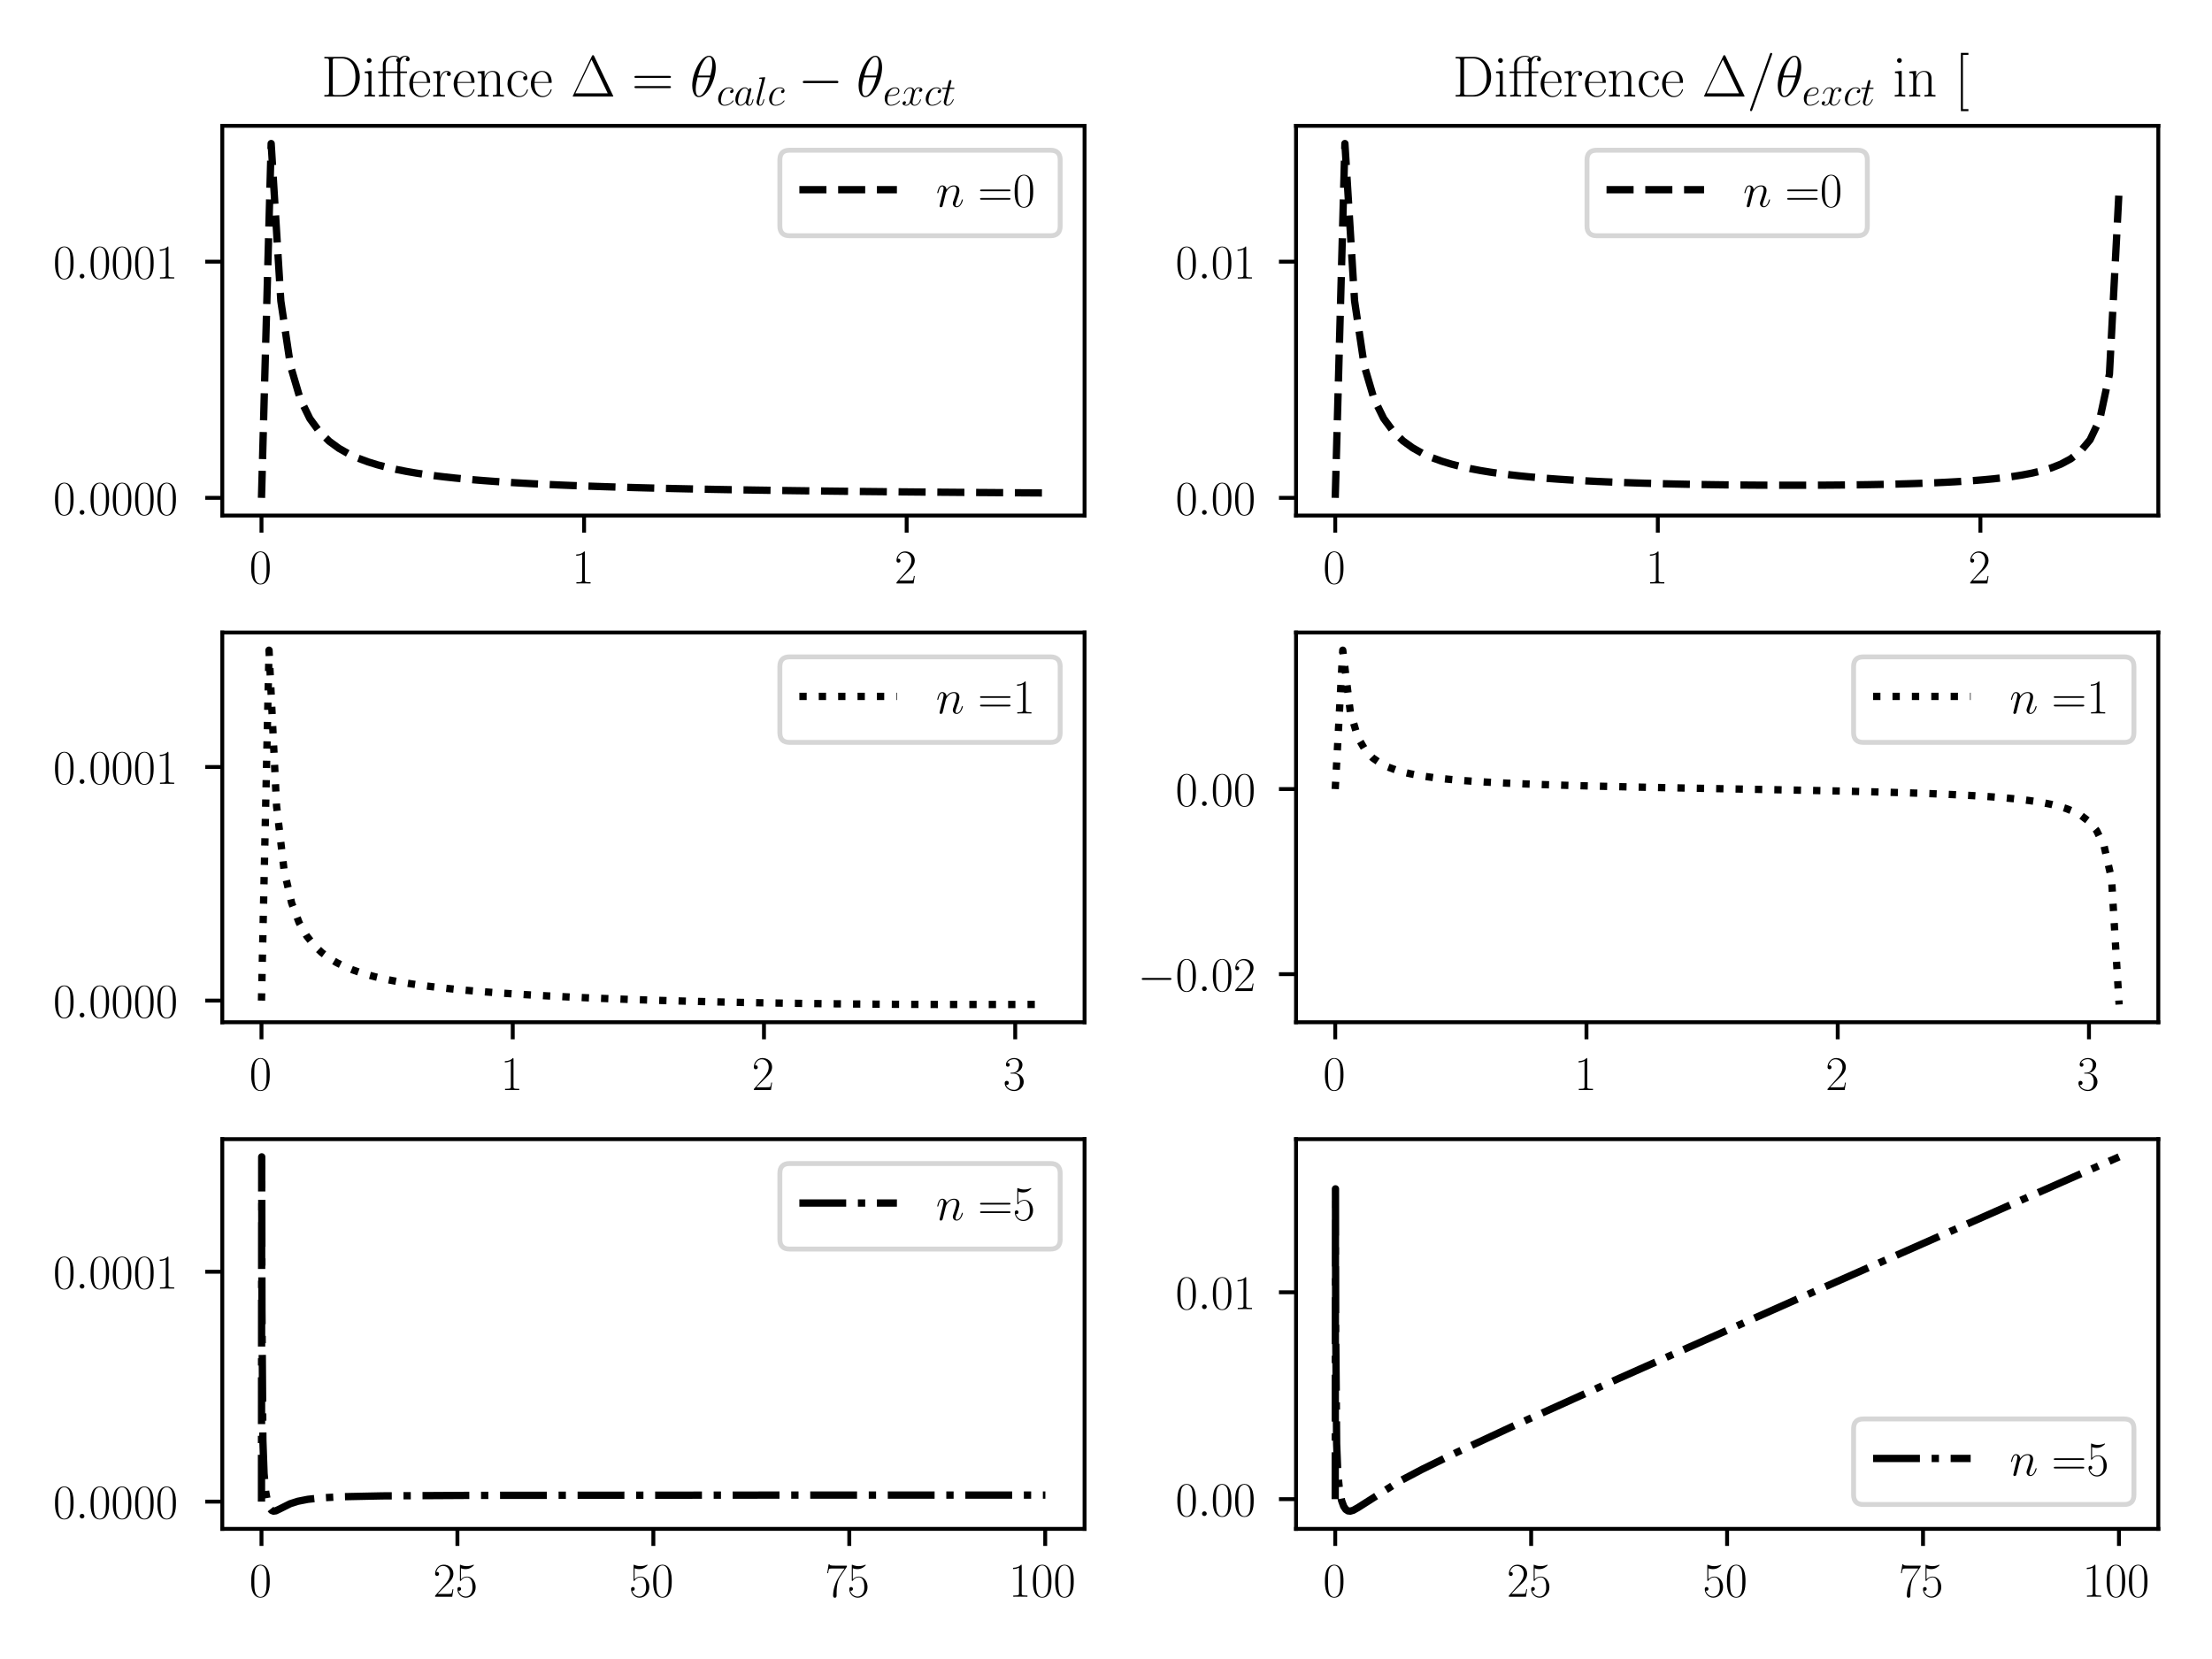 <?xml version="1.0" encoding="utf-8" standalone="no"?>
<!DOCTYPE svg PUBLIC "-//W3C//DTD SVG 1.1//EN"
  "http://www.w3.org/Graphics/SVG/1.1/DTD/svg11.dtd">
<!-- Created with matplotlib (https://matplotlib.org/) -->
<svg height="340.157pt" version="1.1" viewBox="0 0 453.543 340.157" width="453.543pt" xmlns="http://www.w3.org/2000/svg" xmlns:xlink="http://www.w3.org/1999/xlink">
 <defs>
  <style type="text/css">*{stroke-linecap:butt;stroke-linejoin:round;}</style>
 </defs>
 <g id="figure_1">
  <g id="patch_1">
   <path d="M 0 340.157 
L 453.543 340.157 
L 453.543 0 
L 0 0 
z
" style="fill:#ffffff;"/>
  </g>
  <g id="axes_1">
   <g id="patch_2">
    <path d="M 45.578 105.71 
L 222.377 105.71 
L 222.377 25.8 
L 45.578 25.8 
z
" style="fill:#ffffff;"/>
   </g>
   <g id="matplotlib.axis_1">
    <g id="xtick_1">
     <g id="line2d_1">
      <defs>
       <path d="M 0 0 
L 0 3.5 
" id="mfad9e076a9" style="stroke:#000000;stroke-width:0.8;"/>
      </defs>
      <g>
       <use style="stroke:#000000;stroke-width:0.8;" x="53.614" xlink:href="#mfad9e076a9" y="105.71"/>
      </g>
     </g>
     <g id="text_1">
      <!-- $\mathdefault{0}$ -->
      <g transform="translate(51.124 119.629)scale(0.1 -0.1)">
       <defs>
        <path d="M 42 31.844 
C 42 37.969 41.906 48.422 37.703 56.453 
C 34 63.484 28.094 66 22.906 66 
C 18.094 66 12 63.781 8.203 56.562 
C 4.203 49.016 3.797 39.672 3.797 31.844 
C 3.797 26.109 3.906 17.375 7 9.734 
C 11.297 -0.609 19 -2 22.906 -2 
C 27.5 -2 34.5 -0.109 38.594 9.438 
C 41.594 16.375 42 24.5 42 31.844 
z
M 22.906 -0.406 
C 16.5 -0.406 12.703 5.125 11.297 12.75 
C 10.203 18.688 10.203 27.328 10.203 32.953 
C 10.203 40.688 10.203 47.109 11.5 53.234 
C 13.406 61.781 19 64.391 22.906 64.391 
C 27 64.391 32.297 61.672 34.203 53.438 
C 35.5 47.719 35.594 40.984 35.594 32.953 
C 35.594 26.422 35.594 18.375 34.406 12.453 
C 32.297 1.5 26.406 -0.406 22.906 -0.406 
z
" id="CMR17-48"/>
       </defs>
       <use transform="scale(0.996)" xlink:href="#CMR17-48"/>
      </g>
     </g>
    </g>
    <g id="xtick_2">
     <g id="line2d_2">
      <g>
       <use style="stroke:#000000;stroke-width:0.8;" x="119.757" xlink:href="#mfad9e076a9" y="105.71"/>
      </g>
     </g>
     <g id="text_2">
      <!-- $\mathdefault{1}$ -->
      <g transform="translate(117.266 119.629)scale(0.1 -0.1)">
       <defs>
        <path d="M 26.594 63.797 
C 26.594 65.891 26.5 66 25.094 66 
C 21.203 61.359 15.297 59.891 9.703 59.688 
C 9.406 59.688 8.906 59.688 8.797 59.5 
C 8.703 59.297 8.703 59.094 8.703 57 
C 11.797 57 17 57.594 21 59.984 
L 21 7.297 
C 21 3.797 20.797 2.594 12.203 2.594 
L 9.203 2.594 
L 9.203 0 
C 14 0.094 19 0.188 23.797 0.188 
C 28.594 0.188 33.594 0.094 38.406 0 
L 38.406 2.594 
L 35.406 2.594 
C 26.797 2.594 26.594 3.688 26.594 7.297 
z
" id="CMR17-49"/>
       </defs>
       <use transform="scale(0.996)" xlink:href="#CMR17-49"/>
      </g>
     </g>
    </g>
    <g id="xtick_3">
     <g id="line2d_3">
      <g>
       <use style="stroke:#000000;stroke-width:0.8;" x="185.9" xlink:href="#mfad9e076a9" y="105.71"/>
      </g>
     </g>
     <g id="text_3">
      <!-- $\mathdefault{2}$ -->
      <g transform="translate(183.409 119.629)scale(0.1 -0.1)">
       <defs>
        <path d="M 41.703 15.469 
L 39.906 15.469 
C 38.906 8.391 38.094 7.188 37.703 6.594 
C 37.203 5.797 30 5.797 28.594 5.797 
L 9.406 5.797 
C 13 9.688 20 16.766 28.5 24.938 
C 34.594 30.719 41.703 37.5 41.703 47.391 
C 41.703 59.188 32.297 66 21.797 66 
C 10.797 66 4.094 56.297 4.094 47.297 
C 4.094 43.391 7 42.891 8.203 42.891 
C 9.203 42.891 12.203 43.484 12.203 46.984 
C 12.203 50.094 9.594 51 8.203 51 
C 7.594 51 7 50.891 6.594 50.688 
C 8.5 59.188 14.297 63.391 20.406 63.391 
C 29.094 63.391 34.797 56.5 34.797 47.391 
C 34.797 38.703 29.703 31.219 24 24.734 
L 4.094 2.297 
L 4.094 0 
L 39.297 0 
z
" id="CMR17-50"/>
       </defs>
       <use transform="scale(0.996)" xlink:href="#CMR17-50"/>
      </g>
     </g>
    </g>
   </g>
   <g id="matplotlib.axis_2">
    <g id="ytick_1">
     <g id="line2d_4">
      <defs>
       <path d="M 0 0 
L -3.5 0 
" id="m53bdfa1d7f" style="stroke:#000000;stroke-width:0.8;"/>
      </defs>
      <g>
       <use style="stroke:#000000;stroke-width:0.8;" x="45.578" xlink:href="#m53bdfa1d7f" y="102.078"/>
      </g>
     </g>
     <g id="text_4">
      <!-- $\mathdefault{0.0000}$ -->
      <g transform="translate(10.904 105.537)scale(0.1 -0.1)">
       <defs>
        <path d="M 18.406 4.797 
C 18.406 7.688 16 9.688 13.594 9.688 
C 10.703 9.688 8.703 7.297 8.703 4.891 
C 8.703 2 11.094 0 13.5 0 
C 16.406 0 18.406 2.391 18.406 4.797 
z
" id="CMMI12-58"/>
       </defs>
       <use transform="scale(0.996)" xlink:href="#CMR17-48"/>
       <use transform="translate(45.69 0)scale(0.996)" xlink:href="#CMMI12-58"/>
       <use transform="translate(72.788 0)scale(0.996)" xlink:href="#CMR17-48"/>
       <use transform="translate(118.478 0)scale(0.996)" xlink:href="#CMR17-48"/>
       <use transform="translate(164.169 0)scale(0.996)" xlink:href="#CMR17-48"/>
       <use transform="translate(209.859 0)scale(0.996)" xlink:href="#CMR17-48"/>
      </g>
     </g>
    </g>
    <g id="ytick_2">
     <g id="line2d_5">
      <g>
       <use style="stroke:#000000;stroke-width:0.8;" x="45.578" xlink:href="#m53bdfa1d7f" y="53.648"/>
      </g>
     </g>
     <g id="text_5">
      <!-- $\mathdefault{0.0001}$ -->
      <g transform="translate(10.904 57.107)scale(0.1 -0.1)">
       <use transform="scale(0.996)" xlink:href="#CMR17-48"/>
       <use transform="translate(45.69 0)scale(0.996)" xlink:href="#CMMI12-58"/>
       <use transform="translate(72.788 0)scale(0.996)" xlink:href="#CMR17-48"/>
       <use transform="translate(118.478 0)scale(0.996)" xlink:href="#CMR17-48"/>
       <use transform="translate(164.169 0)scale(0.996)" xlink:href="#CMR17-48"/>
       <use transform="translate(209.859 0)scale(0.996)" xlink:href="#CMR17-49"/>
      </g>
     </g>
    </g>
   </g>
   <g id="line2d_6">
    <path clip-path="url(#pe4df5389cf)" d="M 53.614 102.078 
L 55.598 29.432 
L 57.583 61.719 
L 59.567 75.038 
L 61.551 81.782 
L 63.536 85.838 
L 65.52 88.544 
L 67.504 90.477 
L 69.488 91.927 
L 71.473 93.055 
L 73.457 93.957 
L 75.441 94.696 
L 77.426 95.311 
L 79.41 95.831 
L 81.394 96.278 
L 83.378 96.664 
L 85.363 97.003 
L 87.347 97.301 
L 89.331 97.567 
L 91.316 97.804 
L 93.3 98.018 
L 95.284 98.211 
L 97.268 98.387 
L 99.253 98.547 
L 101.237 98.694 
L 103.221 98.83 
L 105.206 98.955 
L 107.19 99.07 
L 109.174 99.178 
L 111.158 99.278 
L 113.143 99.371 
L 115.127 99.459 
L 117.111 99.54 
L 119.095 99.617 
L 121.08 99.69 
L 123.064 99.758 
L 125.048 99.822 
L 127.033 99.883 
L 129.017 99.941 
L 131.001 99.996 
L 132.985 100.048 
L 134.97 100.097 
L 136.954 100.145 
L 138.938 100.19 
L 140.923 100.232 
L 142.907 100.273 
L 144.891 100.313 
L 146.875 100.35 
L 148.86 100.386 
L 150.844 100.421 
L 152.828 100.454 
L 154.813 100.486 
L 156.797 100.516 
L 158.781 100.546 
L 160.765 100.574 
L 162.75 100.602 
L 164.734 100.628 
L 166.718 100.653 
L 168.703 100.678 
L 170.687 100.702 
L 172.671 100.725 
L 174.655 100.747 
L 176.64 100.768 
L 178.624 100.789 
L 180.608 100.809 
L 182.592 100.829 
L 184.577 100.848 
L 186.561 100.866 
L 188.545 100.884 
L 190.53 100.901 
L 192.514 100.918 
L 194.498 100.934 
L 196.482 100.95 
L 198.467 100.966 
L 200.451 100.981 
L 202.435 100.995 
L 204.42 101.01 
L 206.404 101.023 
L 208.388 101.037 
L 210.372 101.05 
L 212.357 101.063 
L 214.341 101.076 
" style="fill:none;stroke:#000000;stroke-dasharray:5.55,2.4;stroke-dashoffset:0;stroke-width:1.5;"/>
   </g>
   <g id="patch_3">
    <path d="M 45.578 105.71 
L 45.578 25.8 
" style="fill:none;stroke:#000000;stroke-linecap:square;stroke-linejoin:miter;stroke-width:0.8;"/>
   </g>
   <g id="patch_4">
    <path d="M 222.377 105.71 
L 222.377 25.8 
" style="fill:none;stroke:#000000;stroke-linecap:square;stroke-linejoin:miter;stroke-width:0.8;"/>
   </g>
   <g id="patch_5">
    <path d="M 45.578 105.71 
L 222.377 105.71 
" style="fill:none;stroke:#000000;stroke-linecap:square;stroke-linejoin:miter;stroke-width:0.8;"/>
   </g>
   <g id="patch_6">
    <path d="M 45.578 25.8 
L 222.377 25.8 
" style="fill:none;stroke:#000000;stroke-linecap:square;stroke-linejoin:miter;stroke-width:0.8;"/>
   </g>
   <g id="text_6">
    <!-- Difference $\Delta=\theta_{calc}-\theta_{exct}$ -->
    <g transform="translate(65.884 19.8)scale(0.12 -0.12)">
     <defs>
      <path d="M 5.203 68 
L 5.203 65.391 
C 12.094 65.391 13.203 65.391 13.203 60.906 
L 13.203 7.078 
C 13.203 2.594 12.094 2.594 5.203 2.594 
L 5.203 0 
L 37 0 
C 53.094 0 66 14.734 66 33.438 
C 66 52.25 53.297 68 37 68 
z
M 23.797 2.594 
C 19.797 2.594 19.594 3.094 19.594 6.469 
L 19.594 61.5 
C 19.594 64.891 19.797 65.391 23.797 65.391 
L 35 65.391 
C 43.297 65.391 58.594 60.516 58.594 33.438 
C 58.594 19.406 54.5 13.734 52.594 11.047 
C 50.203 7.969 44.5 2.594 35 2.594 
z
" id="CMR17-68"/>
      <path d="M 15.5 61.891 
C 15.5 64.094 13.703 66 11.406 66 
C 9.203 66 7.297 64.188 7.297 61.891 
C 7.297 59.688 9.094 57.797 11.406 57.797 
C 13.594 57.797 15.5 59.594 15.5 61.891 
z
M 3.797 42.891 
L 3.797 40.297 
C 9.406 40.297 10.203 39.688 10.203 34.859 
L 10.203 6.922 
C 10.203 3.094 9.797 2.594 3.406 2.594 
L 3.406 0 
C 5.797 0.188 10.094 0.188 12.594 0.188 
C 15 0.188 19.094 0.188 21.406 0 
L 21.406 2.594 
C 15.5 2.594 15.297 3.203 15.297 6.812 
L 15.297 44 
z
" id="CMR17-105"/>
      <path d="M 39.906 40.391 
L 51.297 40.391 
L 51.297 43 
L 39.703 43 
L 39.703 55 
C 39.703 63.234 43.906 68.391 48.203 68.391 
C 49.5 68.391 51 68 52 67.297 
C 51.203 67.094 49.094 66.406 49.094 63.922 
C 49.094 61.344 51.094 60.547 52.5 60.547 
C 53.906 60.547 55.906 61.344 55.906 63.922 
C 55.906 67.703 52.297 70 48.297 70 
C 44.406 70 41.203 68.094 38.703 65.719 
C 36.406 68.984 32.594 70 28.703 70 
C 20.906 70 9.906 65.516 9.906 54.594 
L 9.906 43 
L 1.906 43 
L 1.906 40.391 
L 9.906 40.391 
L 9.906 6.891 
C 9.906 3.094 9.5 2.594 3.094 2.594 
L 3.094 0 
C 5.5 0.188 9.906 0.188 12.406 0.188 
C 15 0.188 19.406 0.188 21.797 0 
L 21.797 2.594 
C 15.406 2.594 15 3 15 6.891 
L 15 40.391 
L 34.797 40.391 
L 34.797 6.891 
C 34.797 3.094 34.406 2.594 28 2.594 
L 28 0 
C 30.406 0.188 35 0.188 37.594 0.188 
C 40.5 0.188 45.594 0.188 48.297 0 
L 48.297 2.594 
C 41.094 2.594 39.906 2.594 39.906 7.094 
z
M 14.797 43 
L 14.797 54.594 
C 14.797 63.625 21.797 68.391 28.5 68.391 
C 30 68.391 33.906 68.094 36.297 65.906 
C 34.5 65.812 32.797 65.016 32.797 62.531 
C 32.797 59.953 35.094 59.266 35.297 59.266 
C 34.797 57.484 34.797 55.5 34.797 54.797 
L 34.797 43 
z
" id="CMR17-11"/>
      <path d="M 38.094 23.484 
C 38.5 23.891 38.5 24.094 38.5 25.094 
C 38.5 35.172 33.094 44 21.703 44 
C 11.094 44 2.703 33.984 2.703 21.781 
C 2.703 8.656 12.203 -1 22.797 -1 
C 34 -1 38.406 9.672 38.406 11.797 
C 38.406 12.5 37.797 12.5 37.594 12.5 
C 36.906 12.5 36.797 12.297 36.406 11.078 
C 34.203 4.219 28.703 0.797 23.5 0.797 
C 19.203 0.797 14.906 3.219 12.203 7.656 
C 9.094 12.797 9.094 18.75 9.094 23.484 
z
M 9.203 25 
C 9.906 39.234 17.594 42.391 21.594 42.391 
C 28.406 42.391 33 36.062 33.094 25 
z
" id="CMR17-101"/>
      <path d="M 15 23.703 
C 15 33.344 19.094 42.391 26.594 42.391 
C 27.297 42.391 28 42.297 28.703 41.984 
C 28.703 41.984 26.5 41.281 26.5 38.672 
C 26.5 36.266 28.406 35.266 29.906 35.266 
C 31.094 35.266 33.297 35.969 33.297 38.781 
C 33.297 41.984 30.094 44 26.703 44 
C 19.094 44 15.797 36.562 14.797 33.047 
L 14.703 33.047 
L 14.703 44 
L 3.094 42.891 
L 3.094 40.281 
C 9 40.281 9.906 39.688 9.906 34.859 
L 9.906 6.922 
C 9.906 3.094 9.5 2.594 3.094 2.594 
L 3.094 0 
C 5.5 0.188 10.094 0.188 12.703 0.188 
C 15.594 0.188 20.703 0.188 23.406 0 
L 23.406 2.594 
C 16.203 2.594 15 2.594 15 7.109 
z
" id="CMR17-114"/>
      <path d="M 41.5 30.531 
C 41.5 35.656 40.5 44 28.703 44 
C 20.797 44 16.703 37.875 15.203 33.844 
L 15.094 33.844 
L 15.094 44 
L 3.297 42.891 
L 3.297 40.281 
C 9.203 40.281 10.094 39.688 10.094 34.859 
L 10.094 6.922 
C 10.094 3.094 9.703 2.594 3.297 2.594 
L 3.297 0 
C 5.703 0.188 10.094 0.188 12.703 0.188 
C 15.297 0.188 19.797 0.188 22.203 0 
L 22.203 2.594 
C 15.797 2.594 15.406 3 15.406 6.922 
L 15.406 26.219 
C 15.406 35.453 21 42.391 28 42.391 
C 35.406 42.391 36.203 35.766 36.203 30.938 
L 36.203 6.922 
C 36.203 3.094 35.797 2.594 29.406 2.594 
L 29.406 0 
C 31.797 0.188 36.203 0.188 38.797 0.188 
C 41.406 0.188 45.906 0.188 48.297 0 
L 48.297 2.594 
C 41.906 2.594 41.5 3 41.5 6.922 
z
" id="CMR17-110"/>
      <path d="M 34.906 35 
C 33 35 30.203 35 30.203 31.484 
C 30.203 28.688 32.5 27.891 33.797 27.891 
C 34.5 27.891 37.406 28.188 37.406 31.688 
C 37.406 38.688 30.594 44 22.906 44 
C 12.297 44 3.297 34.391 3.297 21.547 
C 3.297 8.141 12.703 -1 22.906 -1 
C 35.297 -1 38.406 10.562 38.406 11.672 
C 38.406 12.078 38.297 12.375 37.594 12.375 
C 36.906 12.375 36.797 12.281 36.406 10.969 
C 33.797 2.812 28.094 0.797 23.797 0.797 
C 17.406 0.797 9.703 6.734 9.703 21.641 
C 9.703 36.844 17.094 42.188 23 42.188 
C 26.906 42.188 32.703 40.344 34.906 35 
z
" id="CMR17-99"/>
      <path d="M 40.594 69.297 
C 39.797 71 39.406 71 38.594 71 
C 37.406 71 37.297 70.797 36.594 69.391 
L 4.203 1.688 
C 4.094 1.5 3.703 0.594 3.703 0.5 
C 3.703 0.094 3.797 0 5.594 0 
L 71.5 0 
C 73.297 0 73.406 0.094 73.406 0.5 
C 73.406 0.594 73 1.5 72.906 1.688 
z
M 36.094 63.375 
L 63.797 5.594 
L 8.297 5.594 
z
" id="CMR17-1"/>
      <path d="M 64.297 32 
C 65.797 32 67.297 32 67.297 33.688 
C 67.297 35.5 65.594 35.5 63.906 35.5 
L 8 35.5 
C 6.297 35.5 4.594 35.5 4.594 33.688 
C 4.594 32 6.094 32 7.594 32 
z
M 63.906 14.484 
C 65.594 14.484 67.297 14.484 67.297 16.297 
C 67.297 18 65.797 18 64.297 18 
L 7.594 18 
C 6.094 18 4.594 18 4.594 16.297 
C 4.594 14.484 6.297 14.484 8 14.484 
z
" id="CMR17-61"/>
      <path d="M 44.297 50 
C 44.297 60.141 41.094 70 32.906 70 
C 18.906 70 4 40.859 4 18.984 
C 4 14.406 5 -1 15.5 -1 
C 29.094 -1 44.297 27.422 44.297 50 
z
M 14 36 
C 15.5 41.859 17.594 50.203 21.594 57.266 
C 24.906 63.219 28.406 67.984 32.797 67.984 
C 36.094 67.984 38.297 65.203 38.297 55.672 
C 38.297 52.094 38 47.125 35.094 36 
z
M 34.406 33 
C 31.906 23.25 29.797 17 26.203 10.734 
C 23.297 5.656 19.797 1 15.594 1 
C 12.5 1 10 3.375 10 13.219 
C 10 19.672 11.594 26.438 13.203 33 
z
" id="CMMI12-18"/>
      <path d="M 39.094 38 
C 37.203 38 36.297 38 34.906 36.797 
C 34.297 36.297 33.203 34.797 33.203 33.188 
C 33.203 31.188 34.703 29.984 36.594 29.984 
C 39 29.984 41.703 31.984 41.703 35.984 
C 41.703 40.484 37.094 44 30.203 44 
C 17.094 44 4 30.188 4 15.797 
C 4 6.969 9.406 -1 19.594 -1 
C 33.203 -1 41.797 9.719 41.797 11.031 
C 41.797 11.641 41.203 12.141 40.797 12.141 
C 40.5 12.141 40.406 12.047 39.5 11.125 
C 33.094 2.516 23.594 1 19.797 1 
C 12.906 1 10.703 7.078 10.703 12.141 
C 10.703 15.688 12.406 25.531 16 32.391 
C 18.594 37.094 24 41.984 30.297 41.984 
C 31.594 41.984 37.094 41.812 39.094 38 
z
" id="CMMI12-99"/>
      <path d="M 30.094 11.859 
C 29.594 10.172 29.594 9.969 28.203 8.078 
C 26 5.281 21.594 1 16.906 1 
C 12.797 1 10.5 4.688 10.5 10.562 
C 10.5 16.062 13.594 27.234 15.5 31.422 
C 18.906 38.406 23.594 41.984 27.5 41.984 
C 34.094 41.984 35.406 33.812 35.406 33.016 
C 35.406 32.922 35.094 31.625 35 31.422 
z
M 36.5 37.406 
C 35.406 40 32.703 44 27.5 44 
C 16.203 44 4 29.422 4 14.656 
C 4 4.781 9.797 -1 16.594 -1 
C 22.094 -1 26.797 3.281 29.594 6.578 
C 30.594 0.688 35.297 -1 38.297 -1 
C 41.297 -1 43.703 0.797 45.5 4.375 
C 47.094 7.75 48.5 13.828 48.5 14.219 
C 48.5 14.719 48.094 15.125 47.5 15.125 
C 46.594 15.125 46.5 14.625 46.094 13.125 
C 44.594 7.266 42.703 1 38.594 1 
C 35.703 1 35.5 3.578 35.5 5.562 
C 35.5 7.859 35.797 8.953 36.703 12.828 
C 37.406 15.312 37.906 17.5 38.703 20.391 
C 42.406 35.312 43.297 38.891 43.297 39.5 
C 43.297 40.891 42.203 42 40.703 42 
C 37.5 42 36.703 38.5 36.5 37.312 
z
" id="CMMI12-97"/>
      <path d="M 25.406 66.484 
C 25.5 66.891 25.703 67.484 25.703 67.984 
C 25.703 69 24.703 69 24.5 69 
C 24.406 69 20.797 68.688 19 68.484 
C 17.297 68.391 15.797 68.188 14 68.094 
C 11.594 67.891 10.906 67.797 10.906 65.984 
C 10.906 64.984 11.906 64.984 12.906 64.984 
C 18 64.984 18 64.094 18 63.109 
C 18 62.703 18 62.516 17.5 60.719 
L 5.094 11.422 
C 4.797 10.328 4.594 9.531 4.594 7.953 
C 4.594 2.984 8.297 -1 13.406 -1 
C 16.703 -1 18.906 1.188 20.5 4.266 
C 22.203 7.547 23.594 13.812 23.594 14.203 
C 23.594 14.703 23.203 15.109 22.594 15.109 
C 21.703 15.109 21.594 14.609 21.203 13.109 
C 19.406 6.266 17.594 1 13.594 1 
C 10.594 1 10.594 4.172 10.594 5.562 
C 10.594 5.969 10.594 8.047 11.297 10.828 
z
" id="CMMI12-108"/>
      <path d="M 65.906 23 
C 67.594 23 69.406 23 69.406 25 
C 69.406 27 67.594 27 65.906 27 
L 11.797 27 
C 10.094 27 8.297 27 8.297 25 
C 8.297 23 10.094 23 11.797 23 
z
" id="CMSY10-0"/>
      <path d="M 17.906 23 
C 20.594 23 27.406 23.188 32.203 25 
C 39.797 27.906 40.5 33.75 40.5 35.547 
C 40.5 39.984 36.703 44 30.094 44 
C 19.594 44 4.5 34.453 4.5 16.656 
C 4.5 6.25 10.5 -1 19.594 -1 
C 33.203 -1 41.797 9.516 41.797 10.797 
C 41.797 11.391 41.203 11.891 40.797 11.891 
C 40.5 11.891 40.406 11.797 39.5 10.906 
C 33.094 2.484 23.594 1 19.797 1 
C 14.094 1 11.094 5.453 11.094 12.781 
C 11.094 14.172 11.094 16.656 12.594 23 
z
M 13.094 25 
C 17.406 40.484 26.906 41.984 30.094 41.984 
C 34.5 41.984 37.5 39.375 37.5 35.547 
C 37.5 25 21.5 25 17.297 25 
z
" id="CMMI12-101"/>
      <path d="M 47.406 41 
C 44.203 40.391 43 37.984 43 36.094 
C 43 33.688 44.906 32.891 46.297 32.891 
C 49.297 32.891 51.406 35.484 51.406 38.188 
C 51.406 42.094 46.594 44 42.406 44 
C 36.297 44 32.906 38.297 32 36.391 
C 29.703 43.594 23.5 44 21.703 44 
C 11.5 44 6.094 31.141 6.094 28.891 
C 6.094 28.484 6.5 27.969 7.203 27.969 
C 8 27.969 8.203 28.578 8.406 28.984 
C 11.797 40.188 18.5 41.984 21.406 41.984 
C 25.906 41.984 26.797 38.094 26.797 35.688 
C 26.797 33.484 26.203 31.141 25 26.219 
L 21.594 12.156 
C 20.094 6.094 17.203 1 11.906 1 
C 11.406 1 8.906 1 6.797 1.969 
C 10.406 2.594 11.203 5.594 11.203 6.797 
C 11.203 8.797 9.703 10 7.797 10 
C 5.406 10 2.797 7.891 2.797 4.688 
C 2.797 0.891 7.5 -1 11.797 -1 
C 16.594 -1 20 2.391 22.094 6.484 
C 23.703 1 28.703 -1 32.406 -1 
C 42.594 -1 48 11.734 48 14 
C 48 14.516 47.594 14.922 47 14.922 
C 46.094 14.922 46 14.406 45.703 13.594 
C 43 4.688 37.203 1 32.703 1 
C 29.203 1 27.297 3.188 27.297 7.297 
C 27.297 9.484 27.703 11.125 29.297 17.906 
L 32.797 31.859 
C 34.297 37.891 37.703 41.984 42.297 41.984 
C 42.5 41.984 45.297 41.984 47.406 41 
z
" id="CMMI12-120"/>
      <path d="M 20.094 40.094 
L 29.297 40.094 
C 31.203 40.094 32.203 40.094 32.203 41.891 
C 32.203 43 31.594 43 29.594 43 
L 20.797 43 
L 24.5 57.25 
C 24.906 58.625 24.906 58.812 24.906 59.5 
C 24.906 61.094 23.594 62 22.297 62 
C 21.5 62 19.203 61.688 18.406 58.531 
L 14.5 43 
L 5.094 43 
C 3.094 43 2.203 43 2.203 41.094 
C 2.203 40.094 2.906 40.094 4.797 40.094 
L 13.703 40.094 
L 7.094 13.766 
C 6.297 10.266 6 9.266 6 7.969 
C 6 3.281 9.297 -1 14.906 -1 
C 25 -1 30.406 13.562 30.406 14.266 
C 30.406 14.859 30 15.156 29.406 15.156 
C 29.203 15.156 28.797 15.156 28.594 14.75 
C 28.5 14.656 28.406 14.562 27.703 12.969 
C 25.594 7.969 21 1 15.203 1 
C 12.203 1 12 3.484 12 5.688 
C 12 5.781 12 7.672 12.297 8.875 
z
" id="CMMI12-116"/>
     </defs>
     <use transform="scale(0.996)" xlink:href="#CMR17-68"/>
     <use transform="translate(70.394 0)scale(0.996)" xlink:href="#CMR17-105"/>
     <use transform="translate(95.265 0)scale(0.996)" xlink:href="#CMR17-11"/>
     <use transform="translate(147.609 0)scale(0.996)" xlink:href="#CMR17-101"/>
     <use transform="translate(188.095 0)scale(0.996)" xlink:href="#CMR17-114"/>
     <use transform="translate(223.376 0)scale(0.996)" xlink:href="#CMR17-101"/>
     <use transform="translate(263.861 0)scale(0.996)" xlink:href="#CMR17-110"/>
     <use transform="translate(314.757 0)scale(0.996)" xlink:href="#CMR17-99"/>
     <use transform="translate(355.242 0)scale(0.996)" xlink:href="#CMR17-101"/>
     <use transform="translate(425.804 0)scale(0.996)" xlink:href="#CMR17-1"/>
     <use transform="translate(530.398 0)scale(0.996)" xlink:href="#CMR17-61"/>
     <use transform="translate(629.786 0)scale(0.996)" xlink:href="#CMMI12-18"/>
     <use transform="translate(675.246 -14.944)scale(0.697)" xlink:href="#CMMI12-99"/>
     <use transform="translate(704.634 -14.944)scale(0.697)" xlink:href="#CMMI12-97"/>
     <use transform="translate(740.48 -14.944)scale(0.697)" xlink:href="#CMMI12-108"/>
     <use transform="translate(762.353 -14.944)scale(0.697)" xlink:href="#CMMI12-99"/>
     <use transform="translate(814.379 0)scale(0.996)" xlink:href="#CMSY10-0"/>
     <use transform="translate(914.006 0)scale(0.996)" xlink:href="#CMMI12-18"/>
     <use transform="translate(959.465 -14.944)scale(0.697)" xlink:href="#CMMI12-101"/>
     <use transform="translate(991.114 -14.944)scale(0.697)" xlink:href="#CMMI12-120"/>
     <use transform="translate(1029.917 -14.944)scale(0.697)" xlink:href="#CMMI12-99"/>
     <use transform="translate(1059.305 -14.944)scale(0.697)" xlink:href="#CMMI12-116"/>
    </g>
   </g>
   <g id="legend_1">
    <g id="patch_7">
     <path d="M 161.9 48.336 
L 215.377 48.336 
Q 217.377 48.336 217.377 46.336 
L 217.377 32.8 
Q 217.377 30.8 215.377 30.8 
L 161.9 30.8 
Q 159.9 30.8 159.9 32.8 
L 159.9 46.336 
Q 159.9 48.336 161.9 48.336 
z
" style="fill:#ffffff;opacity:0.8;stroke:#cccccc;stroke-linejoin:miter;"/>
    </g>
    <g id="line2d_7">
     <path d="M 163.9 38.898 
L 183.9 38.898 
" style="fill:none;stroke:#000000;stroke-dasharray:5.55,2.4;stroke-dashoffset:0;stroke-width:1.5;"/>
    </g>
    <g id="line2d_8"/>
    <g id="text_7">
     <!-- $n=$0 -->
     <g transform="translate(191.9 42.398)scale(0.1 -0.1)">
      <defs>
       <path d="M 20.594 29.219 
C 20.797 29.828 23.297 34.812 27 38 
C 29.594 40.391 33 41.984 36.906 41.984 
C 40.906 41.984 42.297 39 42.297 35.016 
C 42.297 29.328 38.203 17.953 36.203 12.562 
C 35.297 10.172 34.797 8.875 34.797 7.078 
C 34.797 2.594 37.906 -1 42.703 -1 
C 52 -1 55.5 13.656 55.5 14.266 
C 55.5 14.766 55.094 15.156 54.5 15.156 
C 53.594 15.156 53.5 14.859 53 13.156 
C 50.703 4.984 46.906 1 43 1 
C 42 1 40.406 1.094 40.406 4.281 
C 40.406 6.781 41.5 9.766 42.094 11.172 
C 44.094 16.656 48.297 27.828 48.297 33.516 
C 48.297 39.5 44.797 44 37.203 44 
C 28.297 44 23.594 37.703 21.797 35.203 
C 21.5 40.891 17.406 44 13 44 
C 9.797 44 7.594 42.094 5.906 38.703 
C 4.094 35.109 2.703 29.125 2.703 28.719 
C 2.703 28.328 3.094 27.828 3.797 27.828 
C 4.594 27.828 4.703 27.922 5.297 30.219 
C 6.906 36.312 8.703 41.984 12.703 41.984 
C 15 41.984 15.797 40.391 15.797 37.406 
C 15.797 35.203 14.797 31.312 14.094 28.234 
L 11.297 17.453 
C 10.906 15.562 9.797 11.062 9.297 9.266 
C 8.594 6.672 7.5 1.984 7.5 1.484 
C 7.5 0.094 8.594 -1 10.094 -1 
C 11.297 -1 12.703 -0.406 13.5 1.094 
C 13.703 1.594 14.594 5.078 15.094 7.078 
L 17.297 16.062 
z
" id="CMMI12-110"/>
      </defs>
      <use transform="scale(0.996)" xlink:href="#CMMI12-110"/>
      <use transform="translate(85.904 0)scale(0.996)" xlink:href="#CMR17-61"/>
      <use transform="translate(157.619 0)scale(0.996)" xlink:href="#CMR17-48"/>
     </g>
    </g>
   </g>
  </g>
  <g id="axes_2">
   <g id="patch_8">
    <path d="M 265.735 105.71 
L 442.535 105.71 
L 442.535 25.8 
L 265.735 25.8 
z
" style="fill:#ffffff;"/>
   </g>
   <g id="matplotlib.axis_3">
    <g id="xtick_4">
     <g id="line2d_9">
      <g>
       <use style="stroke:#000000;stroke-width:0.8;" x="273.772" xlink:href="#mfad9e076a9" y="105.71"/>
      </g>
     </g>
     <g id="text_8">
      <!-- $\mathdefault{0}$ -->
      <g transform="translate(271.281 119.629)scale(0.1 -0.1)">
       <use transform="scale(0.996)" xlink:href="#CMR17-48"/>
      </g>
     </g>
    </g>
    <g id="xtick_5">
     <g id="line2d_10">
      <g>
       <use style="stroke:#000000;stroke-width:0.8;" x="339.914" xlink:href="#mfad9e076a9" y="105.71"/>
      </g>
     </g>
     <g id="text_9">
      <!-- $\mathdefault{1}$ -->
      <g transform="translate(337.424 119.629)scale(0.1 -0.1)">
       <use transform="scale(0.996)" xlink:href="#CMR17-49"/>
      </g>
     </g>
    </g>
    <g id="xtick_6">
     <g id="line2d_11">
      <g>
       <use style="stroke:#000000;stroke-width:0.8;" x="406.057" xlink:href="#mfad9e076a9" y="105.71"/>
      </g>
     </g>
     <g id="text_10">
      <!-- $\mathdefault{2}$ -->
      <g transform="translate(403.566 119.629)scale(0.1 -0.1)">
       <use transform="scale(0.996)" xlink:href="#CMR17-50"/>
      </g>
     </g>
    </g>
   </g>
   <g id="matplotlib.axis_4">
    <g id="ytick_3">
     <g id="line2d_12">
      <g>
       <use style="stroke:#000000;stroke-width:0.8;" x="265.735" xlink:href="#m53bdfa1d7f" y="102.078"/>
      </g>
     </g>
     <g id="text_11">
      <!-- $\mathdefault{0.00}$ -->
      <g transform="translate(241.024 105.537)scale(0.1 -0.1)">
       <use transform="scale(0.996)" xlink:href="#CMR17-48"/>
       <use transform="translate(45.69 0)scale(0.996)" xlink:href="#CMMI12-58"/>
       <use transform="translate(72.788 0)scale(0.996)" xlink:href="#CMR17-48"/>
       <use transform="translate(118.478 0)scale(0.996)" xlink:href="#CMR17-48"/>
      </g>
     </g>
    </g>
    <g id="ytick_4">
     <g id="line2d_13">
      <g>
       <use style="stroke:#000000;stroke-width:0.8;" x="265.735" xlink:href="#m53bdfa1d7f" y="53.655"/>
      </g>
     </g>
     <g id="text_12">
      <!-- $\mathdefault{0.01}$ -->
      <g transform="translate(241.024 57.114)scale(0.1 -0.1)">
       <use transform="scale(0.996)" xlink:href="#CMR17-48"/>
       <use transform="translate(45.69 0)scale(0.996)" xlink:href="#CMMI12-58"/>
       <use transform="translate(72.788 0)scale(0.996)" xlink:href="#CMR17-48"/>
       <use transform="translate(118.478 0)scale(0.996)" xlink:href="#CMR17-49"/>
      </g>
     </g>
    </g>
   </g>
   <g id="line2d_14">
    <path clip-path="url(#p6e15e07fdc)" d="M 273.772 102.078 
L 275.756 29.432 
L 277.74 61.701 
L 279.724 75.005 
L 281.709 81.737 
L 283.693 85.78 
L 285.677 88.473 
L 287.661 90.393 
L 289.646 91.83 
L 291.63 92.945 
L 293.614 93.835 
L 295.599 94.56 
L 297.583 95.162 
L 299.567 95.67 
L 301.551 96.103 
L 303.536 96.476 
L 305.52 96.801 
L 307.504 97.085 
L 309.489 97.337 
L 311.473 97.56 
L 313.457 97.759 
L 315.441 97.938 
L 317.426 98.098 
L 319.41 98.244 
L 321.394 98.375 
L 323.379 98.494 
L 325.363 98.603 
L 327.347 98.702 
L 329.331 98.792 
L 331.316 98.874 
L 333.3 98.949 
L 335.284 99.018 
L 337.269 99.08 
L 339.253 99.137 
L 341.237 99.189 
L 343.221 99.236 
L 345.206 99.278 
L 347.19 99.317 
L 349.174 99.351 
L 351.158 99.381 
L 353.143 99.407 
L 355.127 99.43 
L 357.111 99.449 
L 359.096 99.465 
L 361.08 99.478 
L 363.064 99.487 
L 365.048 99.492 
L 367.033 99.494 
L 369.017 99.493 
L 371.001 99.488 
L 372.986 99.48 
L 374.97 99.468 
L 376.954 99.451 
L 378.938 99.431 
L 380.923 99.405 
L 382.907 99.376 
L 384.891 99.34 
L 386.876 99.299 
L 388.86 99.252 
L 390.844 99.198 
L 392.828 99.136 
L 394.813 99.066 
L 396.797 98.985 
L 398.781 98.893 
L 400.766 98.788 
L 402.75 98.667 
L 404.734 98.529 
L 406.718 98.368 
L 408.703 98.181 
L 410.687 97.961 
L 412.671 97.701 
L 414.655 97.388 
L 416.64 97.007 
L 418.624 96.535 
L 420.608 95.935 
L 422.593 95.149 
L 424.577 94.081 
L 426.561 92.548 
L 428.545 90.168 
L 430.53 85.981 
L 432.514 76.704 
L 434.498 38.834 
" style="fill:none;stroke:#000000;stroke-dasharray:5.55,2.4;stroke-dashoffset:0;stroke-width:1.5;"/>
   </g>
   <g id="patch_9">
    <path d="M 265.735 105.71 
L 265.735 25.8 
" style="fill:none;stroke:#000000;stroke-linecap:square;stroke-linejoin:miter;stroke-width:0.8;"/>
   </g>
   <g id="patch_10">
    <path d="M 442.535 105.71 
L 442.535 25.8 
" style="fill:none;stroke:#000000;stroke-linecap:square;stroke-linejoin:miter;stroke-width:0.8;"/>
   </g>
   <g id="patch_11">
    <path d="M 265.735 105.71 
L 442.535 105.71 
" style="fill:none;stroke:#000000;stroke-linecap:square;stroke-linejoin:miter;stroke-width:0.8;"/>
   </g>
   <g id="patch_12">
    <path d="M 265.735 25.8 
L 442.535 25.8 
" style="fill:none;stroke:#000000;stroke-linecap:square;stroke-linejoin:miter;stroke-width:0.8;"/>
   </g>
   <g id="text_13">
    <!-- Difference $\Delta/\theta_{exct}$ in [%] -->
    <g transform="translate(297.844 19.8)scale(0.12 -0.12)">
     <defs>
      <path d="M 42.906 71.297 
C 42.906 71.391 43.5 72.891 43.5 73.094 
C 43.5 74.297 42.5 75 41.703 75 
C 41.203 75 40.297 75 39.5 72.797 
L 6 -21.312 
C 6 -21.406 5.406 -22.906 5.406 -23.109 
C 5.406 -24.312 6.406 -25 7.203 -25 
C 7.797 -25 8.703 -24.906 9.406 -22.812 
z
" id="CMMI12-61"/>
      <path d="M 23.5 -25 
L 23.5 -21.5 
L 14.094 -21.5 
L 14.094 71.484 
L 23.5 71.484 
L 23.5 75 
L 10.594 75 
L 10.594 -25 
z
" id="CMR17-91"/>
     </defs>
     <use transform="scale(0.996)" xlink:href="#CMR17-68"/>
     <use transform="translate(70.394 0)scale(0.996)" xlink:href="#CMR17-105"/>
     <use transform="translate(95.265 0)scale(0.996)" xlink:href="#CMR17-11"/>
     <use transform="translate(147.609 0)scale(0.996)" xlink:href="#CMR17-101"/>
     <use transform="translate(188.095 0)scale(0.996)" xlink:href="#CMR17-114"/>
     <use transform="translate(223.376 0)scale(0.996)" xlink:href="#CMR17-101"/>
     <use transform="translate(263.861 0)scale(0.996)" xlink:href="#CMR17-110"/>
     <use transform="translate(314.757 0)scale(0.996)" xlink:href="#CMR17-99"/>
     <use transform="translate(355.242 0)scale(0.996)" xlink:href="#CMR17-101"/>
     <use transform="translate(425.804 0)scale(0.996)" xlink:href="#CMR17-1"/>
     <use transform="translate(502.724 0)scale(0.996)" xlink:href="#CMMI12-61"/>
     <use transform="translate(551.499 0)scale(0.996)" xlink:href="#CMMI12-18"/>
     <use transform="translate(596.958 -14.944)scale(0.697)" xlink:href="#CMMI12-101"/>
     <use transform="translate(628.607 -14.944)scale(0.697)" xlink:href="#CMMI12-120"/>
     <use transform="translate(667.41 -14.944)scale(0.697)" xlink:href="#CMMI12-99"/>
     <use transform="translate(696.798 -14.944)scale(0.697)" xlink:href="#CMMI12-116"/>
     <use transform="translate(752.031 0)scale(0.996)" xlink:href="#CMR17-105"/>
     <use transform="translate(776.902 0)scale(0.996)" xlink:href="#CMR17-110"/>
     <use transform="translate(857.873 0)scale(0.996)" xlink:href="#CMR17-91"/>
    </g>
   </g>
   <g id="legend_2">
    <g id="patch_13">
     <path d="M 327.396 48.336 
L 380.874 48.336 
Q 382.874 48.336 382.874 46.336 
L 382.874 32.8 
Q 382.874 30.8 380.874 30.8 
L 327.396 30.8 
Q 325.396 30.8 325.396 32.8 
L 325.396 46.336 
Q 325.396 48.336 327.396 48.336 
z
" style="fill:#ffffff;opacity:0.8;stroke:#cccccc;stroke-linejoin:miter;"/>
    </g>
    <g id="line2d_15">
     <path d="M 329.396 38.898 
L 349.396 38.898 
" style="fill:none;stroke:#000000;stroke-dasharray:5.55,2.4;stroke-dashoffset:0;stroke-width:1.5;"/>
    </g>
    <g id="line2d_16"/>
    <g id="text_14">
     <!-- $n=$0 -->
     <g transform="translate(357.396 42.398)scale(0.1 -0.1)">
      <use transform="scale(0.996)" xlink:href="#CMMI12-110"/>
      <use transform="translate(85.904 0)scale(0.996)" xlink:href="#CMR17-61"/>
      <use transform="translate(157.619 0)scale(0.996)" xlink:href="#CMR17-48"/>
     </g>
    </g>
   </g>
  </g>
  <g id="axes_3">
   <g id="patch_14">
    <path d="M 45.578 209.594 
L 222.377 209.594 
L 222.377 129.684 
L 45.578 129.684 
z
" style="fill:#ffffff;"/>
   </g>
   <g id="matplotlib.axis_5">
    <g id="xtick_7">
     <g id="line2d_17">
      <g>
       <use style="stroke:#000000;stroke-width:0.8;" x="53.614" xlink:href="#mfad9e076a9" y="209.594"/>
      </g>
     </g>
     <g id="text_15">
      <!-- $\mathdefault{0}$ -->
      <g transform="translate(51.124 223.512)scale(0.1 -0.1)">
       <use transform="scale(0.996)" xlink:href="#CMR17-48"/>
      </g>
     </g>
    </g>
    <g id="xtick_8">
     <g id="line2d_18">
      <g>
       <use style="stroke:#000000;stroke-width:0.8;" x="105.129" xlink:href="#mfad9e076a9" y="209.594"/>
      </g>
     </g>
     <g id="text_16">
      <!-- $\mathdefault{1}$ -->
      <g transform="translate(102.639 223.512)scale(0.1 -0.1)">
       <use transform="scale(0.996)" xlink:href="#CMR17-49"/>
      </g>
     </g>
    </g>
    <g id="xtick_9">
     <g id="line2d_19">
      <g>
       <use style="stroke:#000000;stroke-width:0.8;" x="156.644" xlink:href="#mfad9e076a9" y="209.594"/>
      </g>
     </g>
     <g id="text_17">
      <!-- $\mathdefault{2}$ -->
      <g transform="translate(154.154 223.512)scale(0.1 -0.1)">
       <use transform="scale(0.996)" xlink:href="#CMR17-50"/>
      </g>
     </g>
    </g>
    <g id="xtick_10">
     <g id="line2d_20">
      <g>
       <use style="stroke:#000000;stroke-width:0.8;" x="208.159" xlink:href="#mfad9e076a9" y="209.594"/>
      </g>
     </g>
     <g id="text_18">
      <!-- $\mathdefault{3}$ -->
      <g transform="translate(205.669 223.512)scale(0.1 -0.1)">
       <defs>
        <path d="M 22.094 34 
C 31 34 34.906 26.141 34.906 17.094 
C 34.906 5.031 28.5 0.391 22.703 0.391 
C 17.406 0.391 8.797 3.016 6.094 10.797 
C 6.594 10.594 7.094 10.594 7.594 10.594 
C 10 10.594 11.797 12.188 11.797 14.797 
C 11.797 17.688 9.594 19 7.594 19 
C 5.906 19 3.297 18.188 3.297 14.484 
C 3.297 5.234 12.297 -2 22.906 -2 
C 34 -2 42.5 6.75 42.5 16.984 
C 42.5 26.844 34.5 34 25 35.094 
C 32.594 36.672 39.906 43.375 39.906 52.391 
C 39.906 60.25 32 66 23 66 
C 13.906 66 5.906 60.344 5.906 52.297 
C 5.906 48.797 8.5 48.188 9.797 48.188 
C 11.906 48.188 13.703 49.484 13.703 52.094 
C 13.703 54.688 11.906 56 9.797 56 
C 9.406 56 8.906 56 8.5 55.797 
C 11.406 62.484 19.297 63.688 22.797 63.688 
C 26.297 63.688 32.906 61.969 32.906 52.297 
C 32.906 49.484 32.5 44.547 29.094 40.219 
C 26.094 36.391 22.703 36.188 19.406 35.891 
C 18.906 35.891 16.594 35.688 16.203 35.688 
C 15.5 35.594 15.094 35.5 15.094 34.797 
C 15.094 34.094 15.203 34 17.203 34 
z
" id="CMR17-51"/>
       </defs>
       <use transform="scale(0.996)" xlink:href="#CMR17-51"/>
      </g>
     </g>
    </g>
   </g>
   <g id="matplotlib.axis_6">
    <g id="ytick_5">
     <g id="line2d_21">
      <g>
       <use style="stroke:#000000;stroke-width:0.8;" x="45.578" xlink:href="#m53bdfa1d7f" y="205.162"/>
      </g>
     </g>
     <g id="text_19">
      <!-- $\mathdefault{0.0000}$ -->
      <g transform="translate(10.904 208.621)scale(0.1 -0.1)">
       <use transform="scale(0.996)" xlink:href="#CMR17-48"/>
       <use transform="translate(45.69 0)scale(0.996)" xlink:href="#CMMI12-58"/>
       <use transform="translate(72.788 0)scale(0.996)" xlink:href="#CMR17-48"/>
       <use transform="translate(118.478 0)scale(0.996)" xlink:href="#CMR17-48"/>
       <use transform="translate(164.169 0)scale(0.996)" xlink:href="#CMR17-48"/>
       <use transform="translate(209.859 0)scale(0.996)" xlink:href="#CMR17-48"/>
      </g>
     </g>
    </g>
    <g id="ytick_6">
     <g id="line2d_22">
      <g>
       <use style="stroke:#000000;stroke-width:0.8;" x="45.578" xlink:href="#m53bdfa1d7f" y="157.262"/>
      </g>
     </g>
     <g id="text_20">
      <!-- $\mathdefault{0.0001}$ -->
      <g transform="translate(10.904 160.722)scale(0.1 -0.1)">
       <use transform="scale(0.996)" xlink:href="#CMR17-48"/>
       <use transform="translate(45.69 0)scale(0.996)" xlink:href="#CMMI12-58"/>
       <use transform="translate(72.788 0)scale(0.996)" xlink:href="#CMR17-48"/>
       <use transform="translate(118.478 0)scale(0.996)" xlink:href="#CMR17-48"/>
       <use transform="translate(164.169 0)scale(0.996)" xlink:href="#CMR17-48"/>
       <use transform="translate(209.859 0)scale(0.996)" xlink:href="#CMR17-49"/>
      </g>
     </g>
    </g>
   </g>
   <g id="line2d_23">
    <path clip-path="url(#pbd22a42eb8)" d="M 53.614 205.162 
L 55.16 133.316 
L 56.705 165.262 
L 58.251 178.456 
L 59.796 185.155 
L 61.341 189.198 
L 62.887 191.907 
L 64.432 193.853 
L 65.978 195.321 
L 67.523 196.471 
L 69.069 197.398 
L 70.614 198.163 
L 72.16 198.806 
L 73.705 199.355 
L 75.25 199.831 
L 76.796 200.248 
L 78.341 200.617 
L 79.887 200.946 
L 81.432 201.243 
L 82.978 201.511 
L 84.523 201.756 
L 86.069 201.98 
L 87.614 202.187 
L 89.16 202.378 
L 90.705 202.556 
L 92.25 202.722 
L 93.796 202.877 
L 95.341 203.023 
L 96.887 203.16 
L 98.432 203.289 
L 99.978 203.412 
L 101.523 203.528 
L 103.069 203.638 
L 104.614 203.743 
L 106.159 203.843 
L 107.705 203.938 
L 109.25 204.029 
L 110.796 204.116 
L 112.341 204.2 
L 113.887 204.28 
L 115.432 204.357 
L 116.978 204.431 
L 118.523 204.501 
L 120.069 204.57 
L 121.614 204.635 
L 123.159 204.699 
L 124.705 204.759 
L 126.25 204.818 
L 127.796 204.875 
L 129.341 204.929 
L 130.887 204.981 
L 132.432 205.032 
L 133.978 205.081 
L 135.523 205.128 
L 137.068 205.173 
L 138.614 205.217 
L 140.159 205.259 
L 141.705 205.299 
L 143.25 205.338 
L 144.796 205.375 
L 146.341 205.411 
L 147.887 205.446 
L 149.432 205.479 
L 150.978 205.511 
L 152.523 205.542 
L 154.068 205.571 
L 155.614 205.599 
L 157.159 205.626 
L 158.705 205.652 
L 160.25 205.676 
L 161.796 205.699 
L 163.341 205.722 
L 164.887 205.743 
L 166.432 205.763 
L 167.977 205.782 
L 169.523 205.8 
L 171.068 205.816 
L 172.614 205.832 
L 174.159 205.847 
L 175.705 205.861 
L 177.25 205.874 
L 178.796 205.886 
L 180.341 205.897 
L 181.887 205.907 
L 183.432 205.916 
L 184.977 205.924 
L 186.523 205.932 
L 188.068 205.938 
L 189.614 205.944 
L 191.159 205.949 
L 192.705 205.953 
L 194.25 205.956 
L 195.796 205.959 
L 197.341 205.96 
L 198.886 205.961 
L 200.432 205.962 
L 201.977 205.961 
L 203.523 205.96 
L 205.068 205.958 
L 206.614 205.956 
L 208.159 205.953 
L 209.705 205.949 
L 211.25 205.944 
L 212.796 205.939 
L 214.341 205.934 
" style="fill:none;stroke:#000000;stroke-dasharray:1.5,2.475;stroke-dashoffset:0;stroke-width:1.5;"/>
   </g>
   <g id="patch_15">
    <path d="M 45.578 209.594 
L 45.578 129.684 
" style="fill:none;stroke:#000000;stroke-linecap:square;stroke-linejoin:miter;stroke-width:0.8;"/>
   </g>
   <g id="patch_16">
    <path d="M 222.377 209.594 
L 222.377 129.684 
" style="fill:none;stroke:#000000;stroke-linecap:square;stroke-linejoin:miter;stroke-width:0.8;"/>
   </g>
   <g id="patch_17">
    <path d="M 45.578 209.594 
L 222.377 209.594 
" style="fill:none;stroke:#000000;stroke-linecap:square;stroke-linejoin:miter;stroke-width:0.8;"/>
   </g>
   <g id="patch_18">
    <path d="M 45.578 129.684 
L 222.377 129.684 
" style="fill:none;stroke:#000000;stroke-linecap:square;stroke-linejoin:miter;stroke-width:0.8;"/>
   </g>
   <g id="legend_3">
    <g id="patch_19">
     <path d="M 161.9 152.219 
L 215.377 152.219 
Q 217.377 152.219 217.377 150.219 
L 217.377 136.684 
Q 217.377 134.684 215.377 134.684 
L 161.9 134.684 
Q 159.9 134.684 159.9 136.684 
L 159.9 150.219 
Q 159.9 152.219 161.9 152.219 
z
" style="fill:#ffffff;opacity:0.8;stroke:#cccccc;stroke-linejoin:miter;"/>
    </g>
    <g id="line2d_24">
     <path d="M 163.9 142.782 
L 183.9 142.782 
" style="fill:none;stroke:#000000;stroke-dasharray:1.5,2.475;stroke-dashoffset:0;stroke-width:1.5;"/>
    </g>
    <g id="line2d_25"/>
    <g id="text_21">
     <!-- $n=$1 -->
     <g transform="translate(191.9 146.282)scale(0.1 -0.1)">
      <use transform="scale(0.996)" xlink:href="#CMMI12-110"/>
      <use transform="translate(85.904 0)scale(0.996)" xlink:href="#CMR17-61"/>
      <use transform="translate(157.619 0)scale(0.996)" xlink:href="#CMR17-49"/>
     </g>
    </g>
   </g>
  </g>
  <g id="axes_4">
   <g id="patch_20">
    <path d="M 265.735 209.594 
L 442.535 209.594 
L 442.535 129.684 
L 265.735 129.684 
z
" style="fill:#ffffff;"/>
   </g>
   <g id="matplotlib.axis_7">
    <g id="xtick_11">
     <g id="line2d_26">
      <g>
       <use style="stroke:#000000;stroke-width:0.8;" x="273.772" xlink:href="#mfad9e076a9" y="209.594"/>
      </g>
     </g>
     <g id="text_22">
      <!-- $\mathdefault{0}$ -->
      <g transform="translate(271.281 223.512)scale(0.1 -0.1)">
       <use transform="scale(0.996)" xlink:href="#CMR17-48"/>
      </g>
     </g>
    </g>
    <g id="xtick_12">
     <g id="line2d_27">
      <g>
       <use style="stroke:#000000;stroke-width:0.8;" x="325.287" xlink:href="#mfad9e076a9" y="209.594"/>
      </g>
     </g>
     <g id="text_23">
      <!-- $\mathdefault{1}$ -->
      <g transform="translate(322.796 223.512)scale(0.1 -0.1)">
       <use transform="scale(0.996)" xlink:href="#CMR17-49"/>
      </g>
     </g>
    </g>
    <g id="xtick_13">
     <g id="line2d_28">
      <g>
       <use style="stroke:#000000;stroke-width:0.8;" x="376.802" xlink:href="#mfad9e076a9" y="209.594"/>
      </g>
     </g>
     <g id="text_24">
      <!-- $\mathdefault{2}$ -->
      <g transform="translate(374.311 223.512)scale(0.1 -0.1)">
       <use transform="scale(0.996)" xlink:href="#CMR17-50"/>
      </g>
     </g>
    </g>
    <g id="xtick_14">
     <g id="line2d_29">
      <g>
       <use style="stroke:#000000;stroke-width:0.8;" x="428.317" xlink:href="#mfad9e076a9" y="209.594"/>
      </g>
     </g>
     <g id="text_25">
      <!-- $\mathdefault{3}$ -->
      <g transform="translate(425.826 223.512)scale(0.1 -0.1)">
       <use transform="scale(0.996)" xlink:href="#CMR17-51"/>
      </g>
     </g>
    </g>
   </g>
   <g id="matplotlib.axis_8">
    <g id="ytick_7">
     <g id="line2d_30">
      <g>
       <use style="stroke:#000000;stroke-width:0.8;" x="265.735" xlink:href="#m53bdfa1d7f" y="199.745"/>
      </g>
     </g>
     <g id="text_26">
      <!-- $\mathdefault{−0.02}$ -->
      <g transform="translate(233.275 203.204)scale(0.1 -0.1)">
       <use transform="scale(0.996)" xlink:href="#CMSY10-0"/>
       <use transform="translate(77.487 0)scale(0.996)" xlink:href="#CMR17-48"/>
       <use transform="translate(123.178 0)scale(0.996)" xlink:href="#CMMI12-58"/>
       <use transform="translate(150.275 0)scale(0.996)" xlink:href="#CMR17-48"/>
       <use transform="translate(195.966 0)scale(0.996)" xlink:href="#CMR17-50"/>
      </g>
     </g>
    </g>
    <g id="ytick_8">
     <g id="line2d_31">
      <g>
       <use style="stroke:#000000;stroke-width:0.8;" x="265.735" xlink:href="#m53bdfa1d7f" y="161.787"/>
      </g>
     </g>
     <g id="text_27">
      <!-- $\mathdefault{0.00}$ -->
      <g transform="translate(241.024 165.246)scale(0.1 -0.1)">
       <use transform="scale(0.996)" xlink:href="#CMR17-48"/>
       <use transform="translate(45.69 0)scale(0.996)" xlink:href="#CMMI12-58"/>
       <use transform="translate(72.788 0)scale(0.996)" xlink:href="#CMR17-48"/>
       <use transform="translate(118.478 0)scale(0.996)" xlink:href="#CMR17-48"/>
      </g>
     </g>
    </g>
   </g>
   <g id="line2d_32">
    <path clip-path="url(#p4c86e42b0c)" d="M 273.772 161.787 
L 275.317 133.316 
L 276.862 145.968 
L 278.408 151.191 
L 279.953 153.841 
L 281.499 155.438 
L 283.044 156.507 
L 284.59 157.273 
L 286.135 157.85 
L 287.681 158.301 
L 289.226 158.664 
L 290.771 158.963 
L 292.317 159.213 
L 293.862 159.427 
L 295.408 159.611 
L 296.953 159.773 
L 298.499 159.915 
L 300.044 160.042 
L 301.59 160.156 
L 303.135 160.259 
L 304.681 160.353 
L 306.226 160.439 
L 307.771 160.518 
L 309.317 160.591 
L 310.862 160.66 
L 312.408 160.723 
L 313.953 160.783 
L 315.499 160.839 
L 317.044 160.892 
L 318.59 160.942 
L 320.135 160.99 
L 321.68 161.036 
L 323.226 161.079 
L 324.771 161.121 
L 326.317 161.161 
L 327.862 161.2 
L 329.408 161.237 
L 330.953 161.273 
L 332.499 161.309 
L 334.044 161.343 
L 335.59 161.376 
L 337.135 161.409 
L 338.68 161.441 
L 340.226 161.472 
L 341.771 161.503 
L 343.317 161.533 
L 344.862 161.563 
L 346.408 161.592 
L 347.953 161.621 
L 349.499 161.65 
L 351.044 161.679 
L 352.589 161.708 
L 354.135 161.737 
L 355.68 161.765 
L 357.226 161.794 
L 358.771 161.823 
L 360.317 161.851 
L 361.862 161.881 
L 363.408 161.91 
L 364.953 161.939 
L 366.499 161.969 
L 368.044 162 
L 369.589 162.031 
L 371.135 162.062 
L 372.68 162.094 
L 374.226 162.127 
L 375.771 162.161 
L 377.317 162.195 
L 378.862 162.231 
L 380.408 162.267 
L 381.953 162.305 
L 383.498 162.344 
L 385.044 162.385 
L 386.589 162.427 
L 388.135 162.471 
L 389.68 162.517 
L 391.226 162.566 
L 392.771 162.617 
L 394.317 162.671 
L 395.862 162.728 
L 397.408 162.789 
L 398.953 162.854 
L 400.498 162.923 
L 402.044 162.998 
L 403.589 163.079 
L 405.135 163.167 
L 406.68 163.264 
L 408.226 163.37 
L 409.771 163.487 
L 411.317 163.618 
L 412.862 163.766 
L 414.407 163.933 
L 415.953 164.126 
L 417.498 164.349 
L 419.044 164.612 
L 420.589 164.927 
L 422.135 165.312 
L 423.68 165.795 
L 425.226 166.418 
L 426.771 167.256 
L 428.317 168.444 
L 429.862 170.267 
L 431.407 173.423 
L 432.953 180.237 
L 434.498 205.962 
" style="fill:none;stroke:#000000;stroke-dasharray:1.5,2.475;stroke-dashoffset:0;stroke-width:1.5;"/>
   </g>
   <g id="patch_21">
    <path d="M 265.735 209.594 
L 265.735 129.684 
" style="fill:none;stroke:#000000;stroke-linecap:square;stroke-linejoin:miter;stroke-width:0.8;"/>
   </g>
   <g id="patch_22">
    <path d="M 442.535 209.594 
L 442.535 129.684 
" style="fill:none;stroke:#000000;stroke-linecap:square;stroke-linejoin:miter;stroke-width:0.8;"/>
   </g>
   <g id="patch_23">
    <path d="M 265.735 209.594 
L 442.535 209.594 
" style="fill:none;stroke:#000000;stroke-linecap:square;stroke-linejoin:miter;stroke-width:0.8;"/>
   </g>
   <g id="patch_24">
    <path d="M 265.735 129.684 
L 442.535 129.684 
" style="fill:none;stroke:#000000;stroke-linecap:square;stroke-linejoin:miter;stroke-width:0.8;"/>
   </g>
   <g id="legend_4">
    <g id="patch_25">
     <path d="M 382.057 152.219 
L 435.535 152.219 
Q 437.535 152.219 437.535 150.219 
L 437.535 136.684 
Q 437.535 134.684 435.535 134.684 
L 382.057 134.684 
Q 380.057 134.684 380.057 136.684 
L 380.057 150.219 
Q 380.057 152.219 382.057 152.219 
z
" style="fill:#ffffff;opacity:0.8;stroke:#cccccc;stroke-linejoin:miter;"/>
    </g>
    <g id="line2d_33">
     <path d="M 384.057 142.782 
L 404.057 142.782 
" style="fill:none;stroke:#000000;stroke-dasharray:1.5,2.475;stroke-dashoffset:0;stroke-width:1.5;"/>
    </g>
    <g id="line2d_34"/>
    <g id="text_28">
     <!-- $n=$1 -->
     <g transform="translate(412.057 146.282)scale(0.1 -0.1)">
      <use transform="scale(0.996)" xlink:href="#CMMI12-110"/>
      <use transform="translate(85.904 0)scale(0.996)" xlink:href="#CMR17-61"/>
      <use transform="translate(157.619 0)scale(0.996)" xlink:href="#CMR17-49"/>
     </g>
    </g>
   </g>
  </g>
  <g id="axes_5">
   <g id="patch_26">
    <path d="M 45.578 313.477 
L 222.377 313.477 
L 222.377 233.567 
L 45.578 233.567 
z
" style="fill:#ffffff;"/>
   </g>
   <g id="matplotlib.axis_9">
    <g id="xtick_15">
     <g id="line2d_35">
      <g>
       <use style="stroke:#000000;stroke-width:0.8;" x="53.614" xlink:href="#mfad9e076a9" y="313.477"/>
      </g>
     </g>
     <g id="text_29">
      <!-- $\mathdefault{0}$ -->
      <g transform="translate(51.124 327.396)scale(0.1 -0.1)">
       <use transform="scale(0.996)" xlink:href="#CMR17-48"/>
      </g>
     </g>
    </g>
    <g id="xtick_16">
     <g id="line2d_36">
      <g>
       <use style="stroke:#000000;stroke-width:0.8;" x="93.788" xlink:href="#mfad9e076a9" y="313.477"/>
      </g>
     </g>
     <g id="text_30">
      <!-- $\mathdefault{25}$ -->
      <g transform="translate(88.807 327.396)scale(0.1 -0.1)">
       <defs>
        <path d="M 11.406 58.594 
C 12.406 58.188 16.5 56.891 20.703 56.891 
C 30 56.891 35.094 61.891 38 64.688 
C 38 65.484 38 66 37.406 66 
C 37.297 66 37.094 66 36.297 65.594 
C 32.797 64.094 28.703 63 23.703 63 
C 20.703 63 16.203 63.359 11.297 65.484 
C 10.203 66 10 66 9.906 66 
C 9.406 66 9.297 65.891 9.297 63.906 
L 9.297 34.859 
C 9.297 33.016 9.297 32.5 10.297 32.5 
C 10.797 32.5 11 32.703 11.5 33.422 
C 14.703 38.047 19.094 40 24.094 40 
C 27.594 40 35.094 37.734 35.094 20.203 
C 35.094 16.984 35.094 11.188 32.094 6.594 
C 29.594 2.484 25.703 0.391 21.406 0.391 
C 14.797 0.391 8.094 4.984 6.297 12.688 
C 6.703 12.594 7.5 12.391 7.906 12.391 
C 9.203 12.391 11.703 13.094 11.703 16.188 
C 11.703 18.891 9.797 20 7.906 20 
C 5.594 20 4.094 18.594 4.094 15.797 
C 4.094 7.094 11 -2 21.594 -2 
C 31.906 -2 41.703 6.891 41.703 19.797 
C 41.703 32.094 33.906 41.594 24.203 41.594 
C 19.094 41.594 14.797 39.688 11.406 36 
z
" id="CMR17-53"/>
       </defs>
       <use transform="scale(0.996)" xlink:href="#CMR17-50"/>
       <use transform="translate(45.69 0)scale(0.996)" xlink:href="#CMR17-53"/>
      </g>
     </g>
    </g>
    <g id="xtick_17">
     <g id="line2d_37">
      <g>
       <use style="stroke:#000000;stroke-width:0.8;" x="133.962" xlink:href="#mfad9e076a9" y="313.477"/>
      </g>
     </g>
     <g id="text_31">
      <!-- $\mathdefault{50}$ -->
      <g transform="translate(128.98 327.396)scale(0.1 -0.1)">
       <use transform="scale(0.996)" xlink:href="#CMR17-53"/>
       <use transform="translate(45.69 0)scale(0.996)" xlink:href="#CMR17-48"/>
      </g>
     </g>
    </g>
    <g id="xtick_18">
     <g id="line2d_38">
      <g>
       <use style="stroke:#000000;stroke-width:0.8;" x="174.135" xlink:href="#mfad9e076a9" y="313.477"/>
      </g>
     </g>
     <g id="text_32">
      <!-- $\mathdefault{75}$ -->
      <g transform="translate(169.154 327.396)scale(0.1 -0.1)">
       <defs>
        <path d="M 45.094 61.797 
L 45.094 64 
L 21.594 64 
C 9.906 64 9.703 65.094 9.297 67 
L 7.5 67 
L 4.594 48.5 
L 6.406 48.5 
C 6.703 50.406 7.406 55.5 8.594 57.391 
C 9.203 58.188 16.594 58.188 18.297 58.188 
L 40.297 58.188 
L 29.203 41.719 
C 21.797 30.641 16.703 15.672 16.703 2.594 
C 16.703 1.391 16.703 -2 20.297 -2 
C 23.906 -2 23.906 1.391 23.906 2.688 
L 23.906 7.281 
C 23.906 23.656 26.703 34.438 31.297 41.312 
z
" id="CMR17-55"/>
       </defs>
       <use transform="scale(0.996)" xlink:href="#CMR17-55"/>
       <use transform="translate(45.69 0)scale(0.996)" xlink:href="#CMR17-53"/>
      </g>
     </g>
    </g>
    <g id="xtick_19">
     <g id="line2d_39">
      <g>
       <use style="stroke:#000000;stroke-width:0.8;" x="214.309" xlink:href="#mfad9e076a9" y="313.477"/>
      </g>
     </g>
     <g id="text_33">
      <!-- $\mathdefault{100}$ -->
      <g transform="translate(206.837 327.396)scale(0.1 -0.1)">
       <use transform="scale(0.996)" xlink:href="#CMR17-49"/>
       <use transform="translate(45.69 0)scale(0.996)" xlink:href="#CMR17-48"/>
       <use transform="translate(91.381 0)scale(0.996)" xlink:href="#CMR17-48"/>
      </g>
     </g>
    </g>
   </g>
   <g id="matplotlib.axis_10">
    <g id="ytick_9">
     <g id="line2d_40">
      <g>
       <use style="stroke:#000000;stroke-width:0.8;" x="45.578" xlink:href="#m53bdfa1d7f" y="307.892"/>
      </g>
     </g>
     <g id="text_34">
      <!-- $\mathdefault{0.0000}$ -->
      <g transform="translate(10.904 311.351)scale(0.1 -0.1)">
       <use transform="scale(0.996)" xlink:href="#CMR17-48"/>
       <use transform="translate(45.69 0)scale(0.996)" xlink:href="#CMMI12-58"/>
       <use transform="translate(72.788 0)scale(0.996)" xlink:href="#CMR17-48"/>
       <use transform="translate(118.478 0)scale(0.996)" xlink:href="#CMR17-48"/>
       <use transform="translate(164.169 0)scale(0.996)" xlink:href="#CMR17-48"/>
       <use transform="translate(209.859 0)scale(0.996)" xlink:href="#CMR17-48"/>
      </g>
     </g>
    </g>
    <g id="ytick_10">
     <g id="line2d_41">
      <g>
       <use style="stroke:#000000;stroke-width:0.8;" x="45.578" xlink:href="#m53bdfa1d7f" y="260.753"/>
      </g>
     </g>
     <g id="text_35">
      <!-- $\mathdefault{0.0001}$ -->
      <g transform="translate(10.904 264.212)scale(0.1 -0.1)">
       <use transform="scale(0.996)" xlink:href="#CMR17-48"/>
       <use transform="translate(45.69 0)scale(0.996)" xlink:href="#CMMI12-58"/>
       <use transform="translate(72.788 0)scale(0.996)" xlink:href="#CMR17-48"/>
       <use transform="translate(118.478 0)scale(0.996)" xlink:href="#CMR17-48"/>
       <use transform="translate(164.169 0)scale(0.996)" xlink:href="#CMR17-48"/>
       <use transform="translate(209.859 0)scale(0.996)" xlink:href="#CMR17-49"/>
      </g>
     </g>
    </g>
   </g>
   <g id="line2d_42">
    <path clip-path="url(#pfb2f04d029)" d="M 53.614 307.892 
L 53.662 237.199 
L 53.711 268.687 
L 53.903 295.353 
L 54.144 302.131 
L 54.482 305.882 
L 54.868 307.994 
L 55.301 309.198 
L 55.687 309.683 
L 56.073 309.84 
L 56.555 309.775 
L 57.374 309.384 
L 59.496 308.323 
L 61.087 307.814 
L 63.111 307.418 
L 65.956 307.109 
L 70.391 306.877 
L 78.393 306.711 
L 96.423 306.605 
L 157.166 306.551 
L 214.341 306.542 
L 214.341 306.542 
" style="fill:none;stroke:#000000;stroke-dasharray:9.6,2.4,1.5,2.4;stroke-dashoffset:0;stroke-width:1.5;"/>
   </g>
   <g id="patch_27">
    <path d="M 45.578 313.477 
L 45.578 233.567 
" style="fill:none;stroke:#000000;stroke-linecap:square;stroke-linejoin:miter;stroke-width:0.8;"/>
   </g>
   <g id="patch_28">
    <path d="M 222.377 313.477 
L 222.377 233.567 
" style="fill:none;stroke:#000000;stroke-linecap:square;stroke-linejoin:miter;stroke-width:0.8;"/>
   </g>
   <g id="patch_29">
    <path d="M 45.578 313.477 
L 222.377 313.477 
" style="fill:none;stroke:#000000;stroke-linecap:square;stroke-linejoin:miter;stroke-width:0.8;"/>
   </g>
   <g id="patch_30">
    <path d="M 45.578 233.567 
L 222.377 233.567 
" style="fill:none;stroke:#000000;stroke-linecap:square;stroke-linejoin:miter;stroke-width:0.8;"/>
   </g>
   <g id="legend_5">
    <g id="patch_31">
     <path d="M 161.9 256.103 
L 215.377 256.103 
Q 217.377 256.103 217.377 254.103 
L 217.377 240.567 
Q 217.377 238.567 215.377 238.567 
L 161.9 238.567 
Q 159.9 238.567 159.9 240.567 
L 159.9 254.103 
Q 159.9 256.103 161.9 256.103 
z
" style="fill:#ffffff;opacity:0.8;stroke:#cccccc;stroke-linejoin:miter;"/>
    </g>
    <g id="line2d_43">
     <path d="M 163.9 246.666 
L 183.9 246.666 
" style="fill:none;stroke:#000000;stroke-dasharray:9.6,2.4,1.5,2.4;stroke-dashoffset:0;stroke-width:1.5;"/>
    </g>
    <g id="line2d_44"/>
    <g id="text_36">
     <!-- $n=$5 -->
     <g transform="translate(191.9 250.166)scale(0.1 -0.1)">
      <use transform="scale(0.996)" xlink:href="#CMMI12-110"/>
      <use transform="translate(85.904 0)scale(0.996)" xlink:href="#CMR17-61"/>
      <use transform="translate(157.619 0)scale(0.996)" xlink:href="#CMR17-53"/>
     </g>
    </g>
   </g>
  </g>
  <g id="axes_6">
   <g id="patch_32">
    <path d="M 265.735 313.477 
L 442.535 313.477 
L 442.535 233.567 
L 265.735 233.567 
z
" style="fill:#ffffff;"/>
   </g>
   <g id="matplotlib.axis_11">
    <g id="xtick_20">
     <g id="line2d_45">
      <g>
       <use style="stroke:#000000;stroke-width:0.8;" x="273.772" xlink:href="#mfad9e076a9" y="313.477"/>
      </g>
     </g>
     <g id="text_37">
      <!-- $\mathdefault{0}$ -->
      <g transform="translate(271.281 327.396)scale(0.1 -0.1)">
       <use transform="scale(0.996)" xlink:href="#CMR17-48"/>
      </g>
     </g>
    </g>
    <g id="xtick_21">
     <g id="line2d_46">
      <g>
       <use style="stroke:#000000;stroke-width:0.8;" x="313.945" xlink:href="#mfad9e076a9" y="313.477"/>
      </g>
     </g>
     <g id="text_38">
      <!-- $\mathdefault{25}$ -->
      <g transform="translate(308.964 327.396)scale(0.1 -0.1)">
       <use transform="scale(0.996)" xlink:href="#CMR17-50"/>
       <use transform="translate(45.69 0)scale(0.996)" xlink:href="#CMR17-53"/>
      </g>
     </g>
    </g>
    <g id="xtick_22">
     <g id="line2d_47">
      <g>
       <use style="stroke:#000000;stroke-width:0.8;" x="354.119" xlink:href="#mfad9e076a9" y="313.477"/>
      </g>
     </g>
     <g id="text_39">
      <!-- $\mathdefault{50}$ -->
      <g transform="translate(349.137 327.396)scale(0.1 -0.1)">
       <use transform="scale(0.996)" xlink:href="#CMR17-53"/>
       <use transform="translate(45.69 0)scale(0.996)" xlink:href="#CMR17-48"/>
      </g>
     </g>
    </g>
    <g id="xtick_23">
     <g id="line2d_48">
      <g>
       <use style="stroke:#000000;stroke-width:0.8;" x="394.292" xlink:href="#mfad9e076a9" y="313.477"/>
      </g>
     </g>
     <g id="text_40">
      <!-- $\mathdefault{75}$ -->
      <g transform="translate(389.311 327.396)scale(0.1 -0.1)">
       <use transform="scale(0.996)" xlink:href="#CMR17-55"/>
       <use transform="translate(45.69 0)scale(0.996)" xlink:href="#CMR17-53"/>
      </g>
     </g>
    </g>
    <g id="xtick_24">
     <g id="line2d_49">
      <g>
       <use style="stroke:#000000;stroke-width:0.8;" x="434.466" xlink:href="#mfad9e076a9" y="313.477"/>
      </g>
     </g>
     <g id="text_41">
      <!-- $\mathdefault{100}$ -->
      <g transform="translate(426.994 327.396)scale(0.1 -0.1)">
       <use transform="scale(0.996)" xlink:href="#CMR17-49"/>
       <use transform="translate(45.69 0)scale(0.996)" xlink:href="#CMR17-48"/>
       <use transform="translate(91.381 0)scale(0.996)" xlink:href="#CMR17-48"/>
      </g>
     </g>
    </g>
   </g>
   <g id="matplotlib.axis_12">
    <g id="ytick_11">
     <g id="line2d_50">
      <g>
       <use style="stroke:#000000;stroke-width:0.8;" x="265.735" xlink:href="#m53bdfa1d7f" y="307.38"/>
      </g>
     </g>
     <g id="text_42">
      <!-- $\mathdefault{0.00}$ -->
      <g transform="translate(241.024 310.84)scale(0.1 -0.1)">
       <use transform="scale(0.996)" xlink:href="#CMR17-48"/>
       <use transform="translate(45.69 0)scale(0.996)" xlink:href="#CMMI12-58"/>
       <use transform="translate(72.788 0)scale(0.996)" xlink:href="#CMR17-48"/>
       <use transform="translate(118.478 0)scale(0.996)" xlink:href="#CMR17-48"/>
      </g>
     </g>
    </g>
    <g id="ytick_12">
     <g id="line2d_51">
      <g>
       <use style="stroke:#000000;stroke-width:0.8;" x="265.735" xlink:href="#m53bdfa1d7f" y="264.961"/>
      </g>
     </g>
     <g id="text_43">
      <!-- $\mathdefault{0.01}$ -->
      <g transform="translate(241.024 268.421)scale(0.1 -0.1)">
       <use transform="scale(0.996)" xlink:href="#CMR17-48"/>
       <use transform="translate(45.69 0)scale(0.996)" xlink:href="#CMMI12-58"/>
       <use transform="translate(72.788 0)scale(0.996)" xlink:href="#CMR17-48"/>
       <use transform="translate(118.478 0)scale(0.996)" xlink:href="#CMR17-49"/>
      </g>
     </g>
    </g>
   </g>
   <g id="line2d_52">
    <path clip-path="url(#p81cf787e37)" d="M 273.772 307.38 
L 273.82 243.757 
L 273.868 272.08 
L 274.061 296.036 
L 274.302 302.103 
L 274.639 305.485 
L 275.073 307.661 
L 275.507 308.855 
L 275.941 309.497 
L 276.375 309.785 
L 276.857 309.839 
L 277.484 309.659 
L 278.448 309.115 
L 286.836 303.775 
L 291.609 301.256 
L 298.695 297.788 
L 310.072 292.492 
L 330.127 283.433 
L 370.188 265.618 
L 434.498 237.199 
L 434.498 237.199 
" style="fill:none;stroke:#000000;stroke-dasharray:9.6,2.4,1.5,2.4;stroke-dashoffset:0;stroke-width:1.5;"/>
   </g>
   <g id="patch_33">
    <path d="M 265.735 313.477 
L 265.735 233.567 
" style="fill:none;stroke:#000000;stroke-linecap:square;stroke-linejoin:miter;stroke-width:0.8;"/>
   </g>
   <g id="patch_34">
    <path d="M 442.535 313.477 
L 442.535 233.567 
" style="fill:none;stroke:#000000;stroke-linecap:square;stroke-linejoin:miter;stroke-width:0.8;"/>
   </g>
   <g id="patch_35">
    <path d="M 265.735 313.477 
L 442.535 313.477 
" style="fill:none;stroke:#000000;stroke-linecap:square;stroke-linejoin:miter;stroke-width:0.8;"/>
   </g>
   <g id="patch_36">
    <path d="M 265.735 233.567 
L 442.535 233.567 
" style="fill:none;stroke:#000000;stroke-linecap:square;stroke-linejoin:miter;stroke-width:0.8;"/>
   </g>
   <g id="legend_6">
    <g id="patch_37">
     <path d="M 382.057 308.477 
L 435.535 308.477 
Q 437.535 308.477 437.535 306.477 
L 437.535 292.942 
Q 437.535 290.942 435.535 290.942 
L 382.057 290.942 
Q 380.057 290.942 380.057 292.942 
L 380.057 306.477 
Q 380.057 308.477 382.057 308.477 
z
" style="fill:#ffffff;opacity:0.8;stroke:#cccccc;stroke-linejoin:miter;"/>
    </g>
    <g id="line2d_53">
     <path d="M 384.057 299.04 
L 404.057 299.04 
" style="fill:none;stroke:#000000;stroke-dasharray:9.6,2.4,1.5,2.4;stroke-dashoffset:0;stroke-width:1.5;"/>
    </g>
    <g id="line2d_54"/>
    <g id="text_44">
     <!-- $n=$5 -->
     <g transform="translate(412.057 302.54)scale(0.1 -0.1)">
      <use transform="scale(0.996)" xlink:href="#CMMI12-110"/>
      <use transform="translate(85.904 0)scale(0.996)" xlink:href="#CMR17-61"/>
      <use transform="translate(157.619 0)scale(0.996)" xlink:href="#CMR17-53"/>
     </g>
    </g>
   </g>
  </g>
 </g>
 <defs>
  <clipPath id="pe4df5389cf">
   <rect height="79.91" width="176.799" x="45.578" y="25.8"/>
  </clipPath>
  <clipPath id="p6e15e07fdc">
   <rect height="79.91" width="176.799" x="265.735" y="25.8"/>
  </clipPath>
  <clipPath id="pbd22a42eb8">
   <rect height="79.91" width="176.799" x="45.578" y="129.684"/>
  </clipPath>
  <clipPath id="p4c86e42b0c">
   <rect height="79.91" width="176.799" x="265.735" y="129.684"/>
  </clipPath>
  <clipPath id="pfb2f04d029">
   <rect height="79.91" width="176.799" x="45.578" y="233.567"/>
  </clipPath>
  <clipPath id="p81cf787e37">
   <rect height="79.91" width="176.799" x="265.735" y="233.567"/>
  </clipPath>
 </defs>
</svg>
